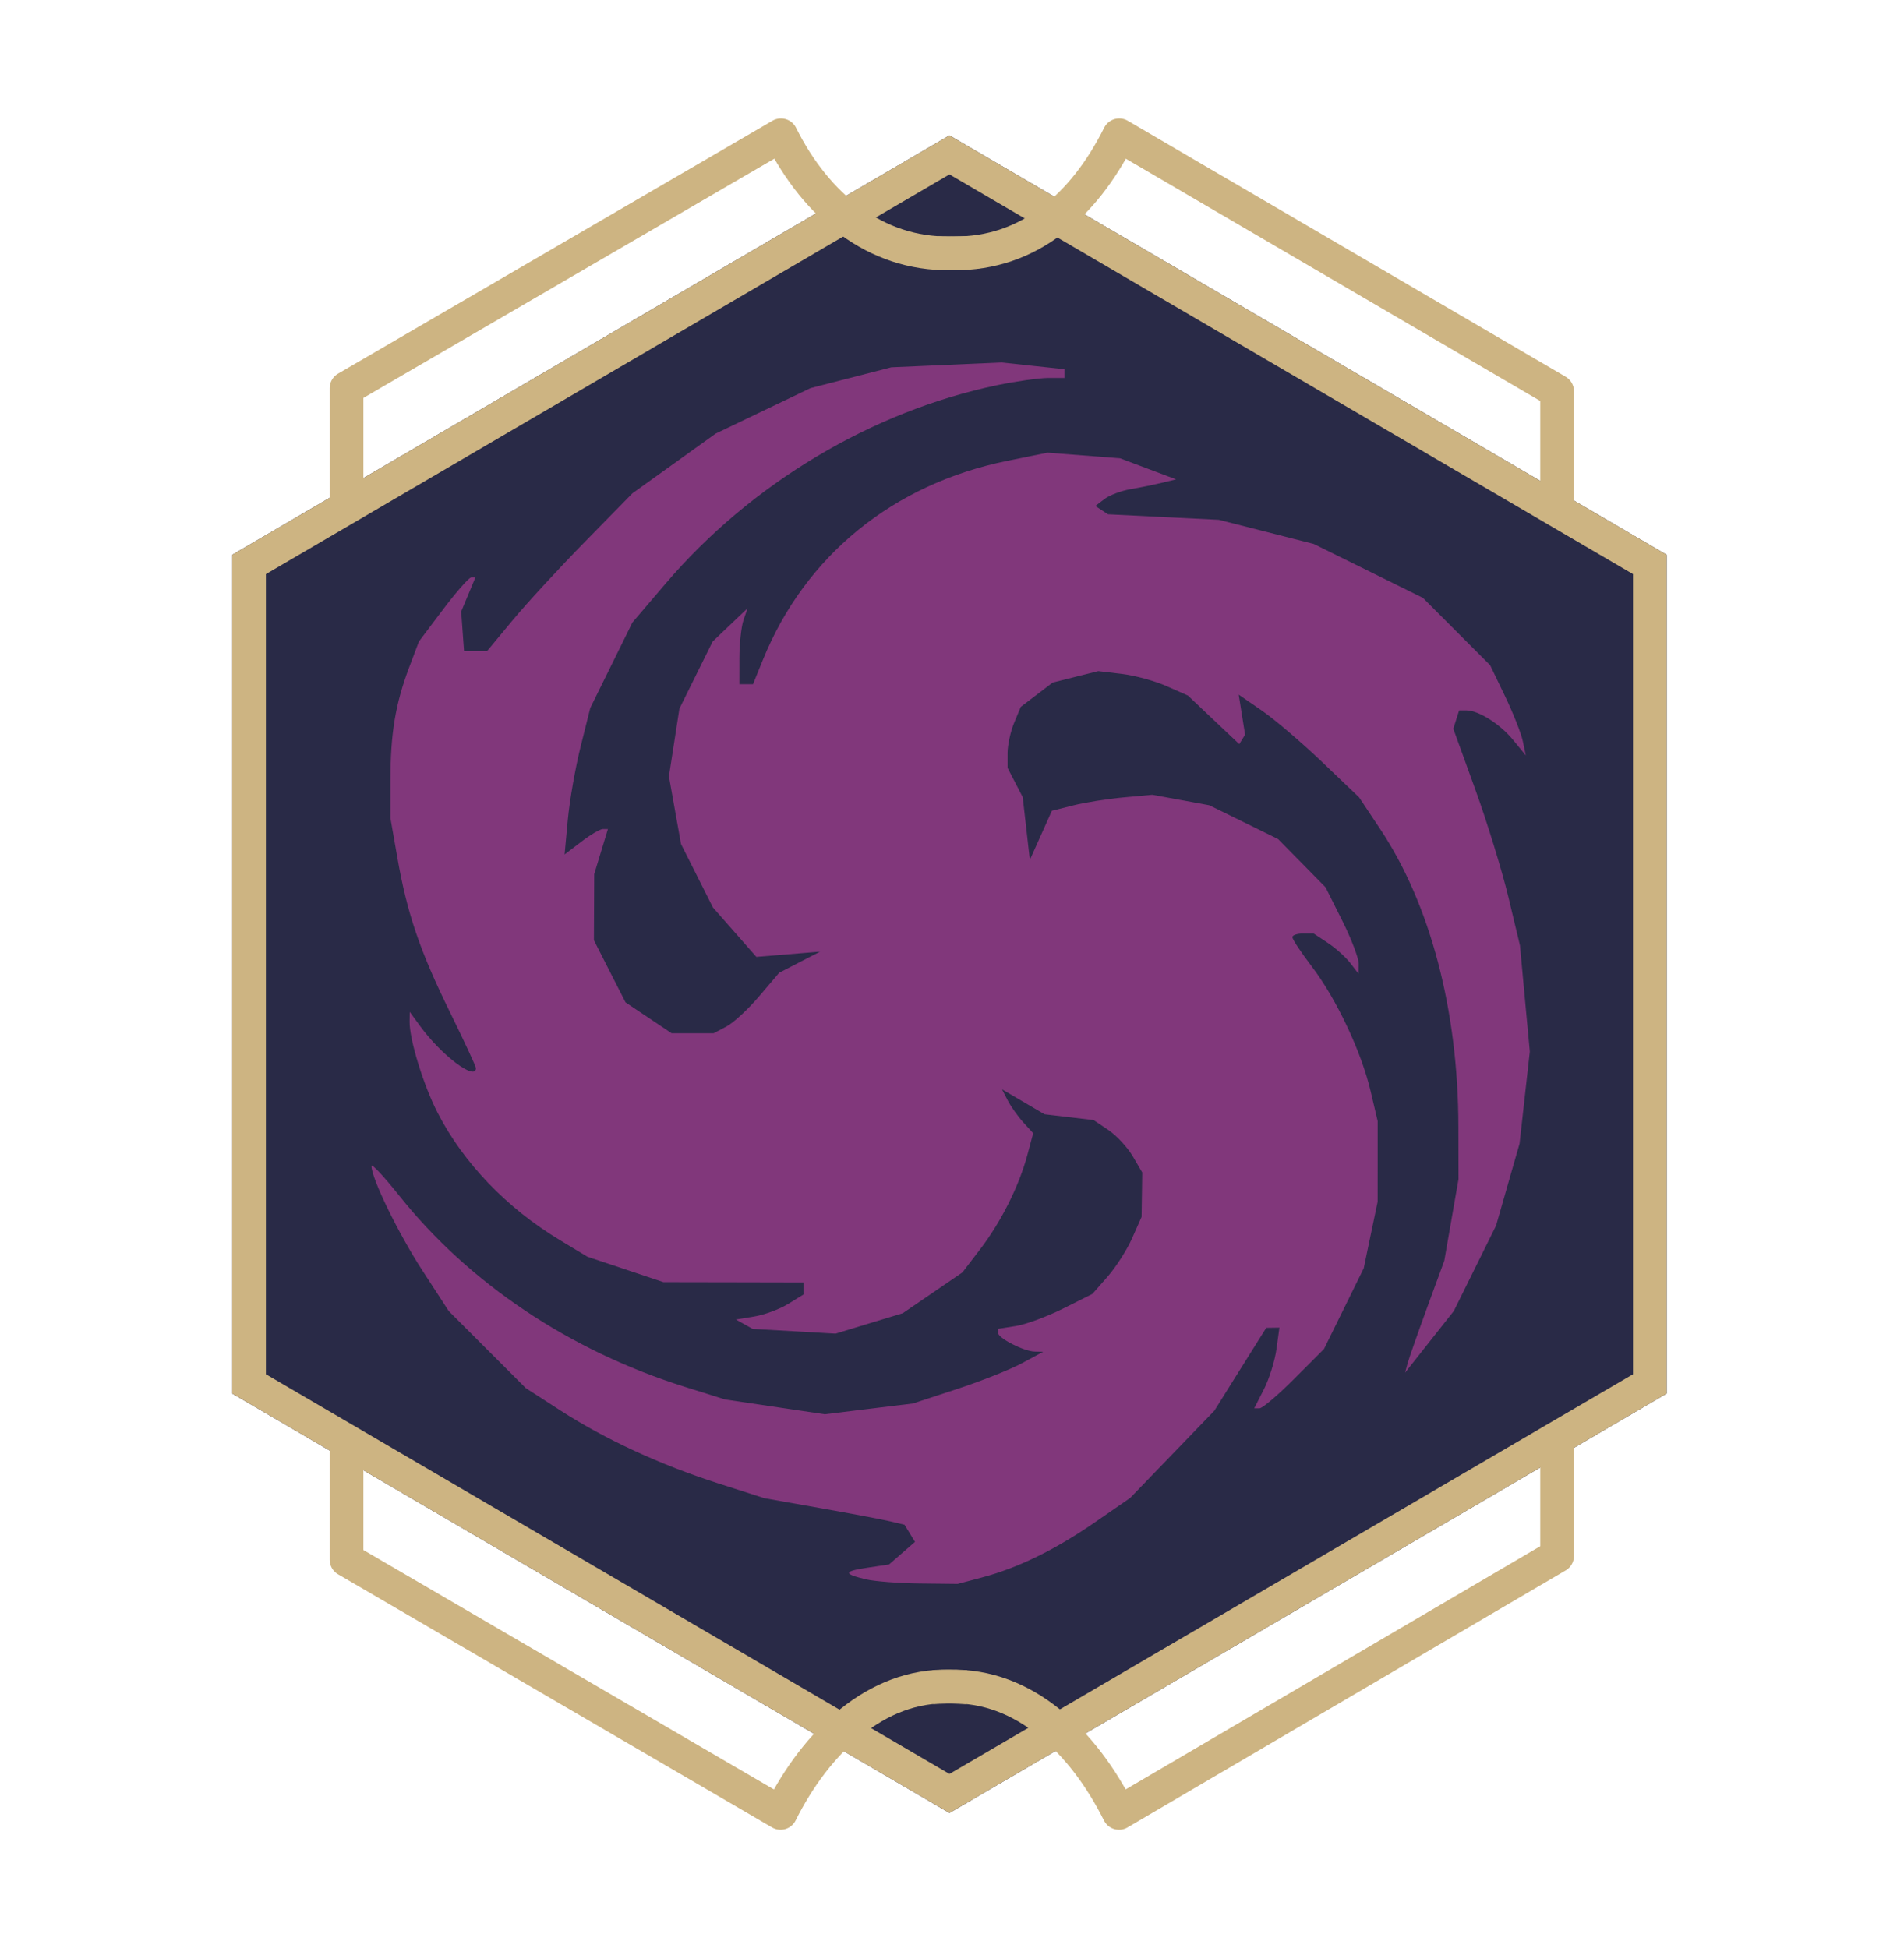 <?xml version="1.0" encoding="UTF-8" standalone="no"?>
<!DOCTYPE svg PUBLIC "-//W3C//DTD SVG 1.1//EN" "http://www.w3.org/Graphics/SVG/1.1/DTD/svg11.dtd">
<svg width="100%" height="100%" viewBox="0 0 565 578" version="1.1" xmlns="http://www.w3.org/2000/svg" xmlns:xlink="http://www.w3.org/1999/xlink" xml:space="preserve" xmlns:serif="http://www.serif.com/" style="fill-rule:evenodd;clip-rule:evenodd;stroke-linecap:square;stroke-linejoin:round;stroke-miterlimit:1.5;">
    <g transform="matrix(1,0,0,1,-619,0)">
        <g transform="matrix(3.216,0,0,4.322,2133.84,143.658)">
            <rect id="Amethyst" x="-470.942" y="-33.24" width="175.271" height="133.568" style="fill:none;"/>
            <g id="Amethyst1" serif:id="Amethyst">
                <g transform="matrix(1.921,0,0,1.43,-858.04,-329.735)">
                    <g transform="matrix(1,0,0,1,127.537,113.905)">
                        <g transform="matrix(1.079,0,0,1.074,-12.485,-9.531)">
                            <path d="M122.349,101.924L154.277,120.675L154.277,158.177L122.349,176.928L90.42,158.177L90.42,120.675L122.349,101.924Z" style="fill:rgb(41,42,71);"/>
                            <path d="M122.349,101.924L154.277,120.675L154.277,158.177L122.349,176.928L90.42,158.177L90.42,120.675L122.349,101.924ZM122.349,103.669L91.92,121.54L91.92,157.312L122.349,175.183L152.778,157.312L152.778,121.54L122.349,103.669Z" style="fill:rgb(205,180,130);"/>
                        </g>
                        <g transform="matrix(1,0,0,-1,0,280.021)">
                            <path d="M90.57,116.472L90.57,111.693L111.417,99.537C113.117,102.939 116.013,105.721 119.546,105.6" style="fill:none;stroke:rgb(205,180,130);stroke-width:1.62px;"/>
                            <g transform="matrix(-1,0,0,1,239.287,0)">
                                <path d="M90.57,116.587L90.57,111.877L111.613,99.537C113.313,102.939 116.149,105.7 119.741,105.6" style="fill:none;stroke:rgb(205,180,130);stroke-width:1.62px;"/>
                            </g>
                        </g>
                        <g>
                            <path d="M90.57,116.867L90.57,112.077L111.436,99.932C113.135,103.334 115.982,105.652 119.546,105.6" style="fill:none;stroke:rgb(205,180,130);stroke-width:1.62px;"/>
                            <g transform="matrix(-1,0,0,1,239.287,0)">
                                <path d="M90.57,116.867L90.57,112.224L111.603,99.932C113.303,103.334 115.964,105.637 119.546,105.6" style="fill:none;stroke:rgb(205,180,130);stroke-width:1.62px;"/>
                            </g>
                        </g>
                    </g>
                    <g transform="matrix(0.304,3.82237e-33,0,-0.304,219.305,283.395)">
                        <path d="M78.148,0.719C74.496,1.586 74.543,1.988 78.355,2.563L81.777,3.074L83.828,4.856L85.875,6.637L85.047,7.992L84.219,9.344L82.047,9.864C80.852,10.149 75.871,11.094 70.977,11.961L62.078,13.539L54.852,15.856C45.684,18.789 36.898,22.844 29.879,27.375L24.375,30.93L18.285,37.016L12.199,43.106L8.059,49.481C4.238,55.356 0,64.051 0,66.004C0,66.457 1.965,64.36 4.371,61.34C15.398,47.496 31.328,36.832 49.5,31.129L55.875,29.129L71.625,26.793L78.574,27.645L85.527,28.492L92.449,30.758C96.258,32.004 100.895,33.844 102.75,34.844L106.125,36.66L104.773,36.696C103.059,36.738 99,38.817 99,39.653L99,40.289L101.852,40.742C103.418,40.992 106.77,42.235 109.305,43.5L113.906,45.801L116.312,48.539C117.633,50.047 119.383,52.785 120.195,54.625L121.676,57.969L121.73,61.477L121.781,64.981L120.289,67.539C119.465,68.949 117.738,70.809 116.449,71.68L114.105,73.258L110.227,73.719L106.348,74.176L102.984,76.149L99.625,78.117L100.531,76.36C101.031,75.395 102.137,73.836 102.992,72.895L104.551,71.188L103.629,67.742C102.324,62.864 99.496,57.215 96.203,52.903L93.375,49.203L88.656,45.977L83.941,42.754L78.633,41.145L73.328,39.531L66.777,39.906L60.227,40.278L57.578,41.762L60.477,42.235C62.07,42.496 64.473,43.387 65.812,44.207L68.25,45.707L68.25,47.625L57.188,47.649L46.125,47.668L34.125,51.676L29.781,54.293C21.391,59.344 14.547,66.465 10.453,74.41C8.207,78.77 5.98,86.016 6.023,88.824L6.047,90.356L7.688,88.106C11.055,83.477 16.5,79.383 16.5,81.473C16.5,81.742 14.66,85.707 12.41,90.285C7.66,99.949 5.629,105.899 4.102,114.641L3,120.926L3,127.098C3,134.297 3.793,139.051 5.949,144.754L7.496,148.856L11.309,153.918C13.406,156.699 15.414,158.981 15.773,158.981L16.422,158.981L15.297,156.281L14.172,153.586L14.398,150.469L14.625,147.356L18.273,147.356L22.32,152.231C24.543,154.91 29.707,160.512 33.793,164.676L41.219,172.25L54.375,181.688L61.875,185.285L69.375,188.879L82.125,192.16L99.539,192.926L104.52,192.391L109.5,191.86L109.5,190.481L106.926,190.481C105.508,190.481 101.879,189.965 98.863,189.34C79.082,185.227 59.949,173.789 46.504,158.039L41.227,151.856L34.57,138.356L33.055,132.297C32.219,128.965 31.305,123.762 31.023,120.731L30.512,115.219L33.141,117.223C34.586,118.328 36.125,119.231 36.559,119.231L37.355,119.231L35.191,112.106L35.168,106.887L35.145,101.672L37.641,96.762L40.137,91.856L47.418,86.981L54.074,86.981L56.102,88.055C57.215,88.645 59.539,90.793 61.266,92.828L64.41,96.528L67.641,98.196L70.875,99.867L60.812,99.039L57.375,102.946L53.941,106.856L51.426,111.86L48.906,116.867L47.949,122.211L46.996,127.559L47.824,132.895L48.648,138.235L51.277,143.543L53.906,148.856L59.422,154.106L58.777,152.231C58.426,151.199 58.133,148.496 58.129,146.231L58.125,142.106L60.281,142.106L61.828,145.922C68.496,162.395 82.434,173.738 100.508,177.399L106.809,178.676L118.27,177.793L122.699,176.129L127.125,174.465L124.875,173.922C123.637,173.621 121.418,173.168 119.941,172.918C118.469,172.664 116.613,171.965 115.816,171.36L114.375,170.258L115.371,169.602L116.363,168.946L125.121,168.512L133.875,168.082L141.375,166.176L148.875,164.266L166.125,155.75L171.438,150.426L176.75,145.106L179.098,140.231C180.387,137.547 181.656,134.34 181.914,133.106L182.387,130.856L180.379,133.305C178.301,135.84 174.906,137.981 172.965,137.981L171.852,137.981L171.391,136.524L170.93,135.071L174.375,125.567C176.27,120.34 178.637,112.641 179.641,108.457L181.461,100.856L182.238,92.469L183.02,84.082L182.207,76.813L181.398,69.539L179.543,63.071L177.691,56.606L171.012,43.106L167.156,38.231L163.305,33.356L163.715,34.856C163.941,35.68 165.34,39.66 166.816,43.703L169.508,51.055L170.629,57.492L171.75,63.926L171.734,72.266C171.703,90.574 167.312,107.289 159.418,119.168L156.047,124.235L150.188,129.832C146.965,132.91 142.684,136.563 140.676,137.946L137.023,140.457L138.031,134.137L137.109,132.645L133.055,136.477L129.004,140.313L125.625,141.805C123.77,142.629 120.582,143.496 118.543,143.738L114.836,144.176L111.23,143.274L107.625,142.367L105.109,140.449L102.59,138.531L101.547,136.028C100.973,134.653 100.5,132.488 100.5,131.215L100.5,128.903L101.699,126.59L102.895,124.274L103.461,119.313L104.023,114.356L107.5,122.114L110.859,122.961C112.707,123.426 116.281,123.992 118.797,124.223L123.375,124.641L127.875,123.817L132.375,122.988L137.812,120.321L143.246,117.649L146.996,113.84L150.746,110.028L153.375,104.778C154.82,101.891 155.992,98.813 155.984,97.942L155.969,96.356L154.648,98.071C153.922,99.012 152.324,100.446 151.102,101.25L148.875,102.719L147.188,102.723C146.262,102.727 145.5,102.469 145.5,102.149C145.5,101.824 146.902,99.715 148.613,97.461C152.496,92.344 156.391,84.078 157.859,77.852L158.977,73.106L158.977,66.731L158.973,60.356L156.777,49.856L153.641,43.481L150.5,37.106L145.82,32.418C143.246,29.84 140.766,27.731 140.305,27.731L139.469,27.731L141,30.727C141.84,32.375 142.738,35.246 142.992,37.102L143.453,40.481L141.375,40.449L137.273,33.903L133.176,27.356L126.527,20.469L119.883,13.586L114.332,9.75C108.066,5.418 102.191,2.543 96.496,1.028L92.625,0L86.625,0.067C83.324,0.102 79.512,0.399 78.148,0.719Z" style="fill:rgb(129,55,123);fill-rule:nonzero;"/>
                    </g>
                </g>
            </g>
        </g>
    </g>
</svg>
